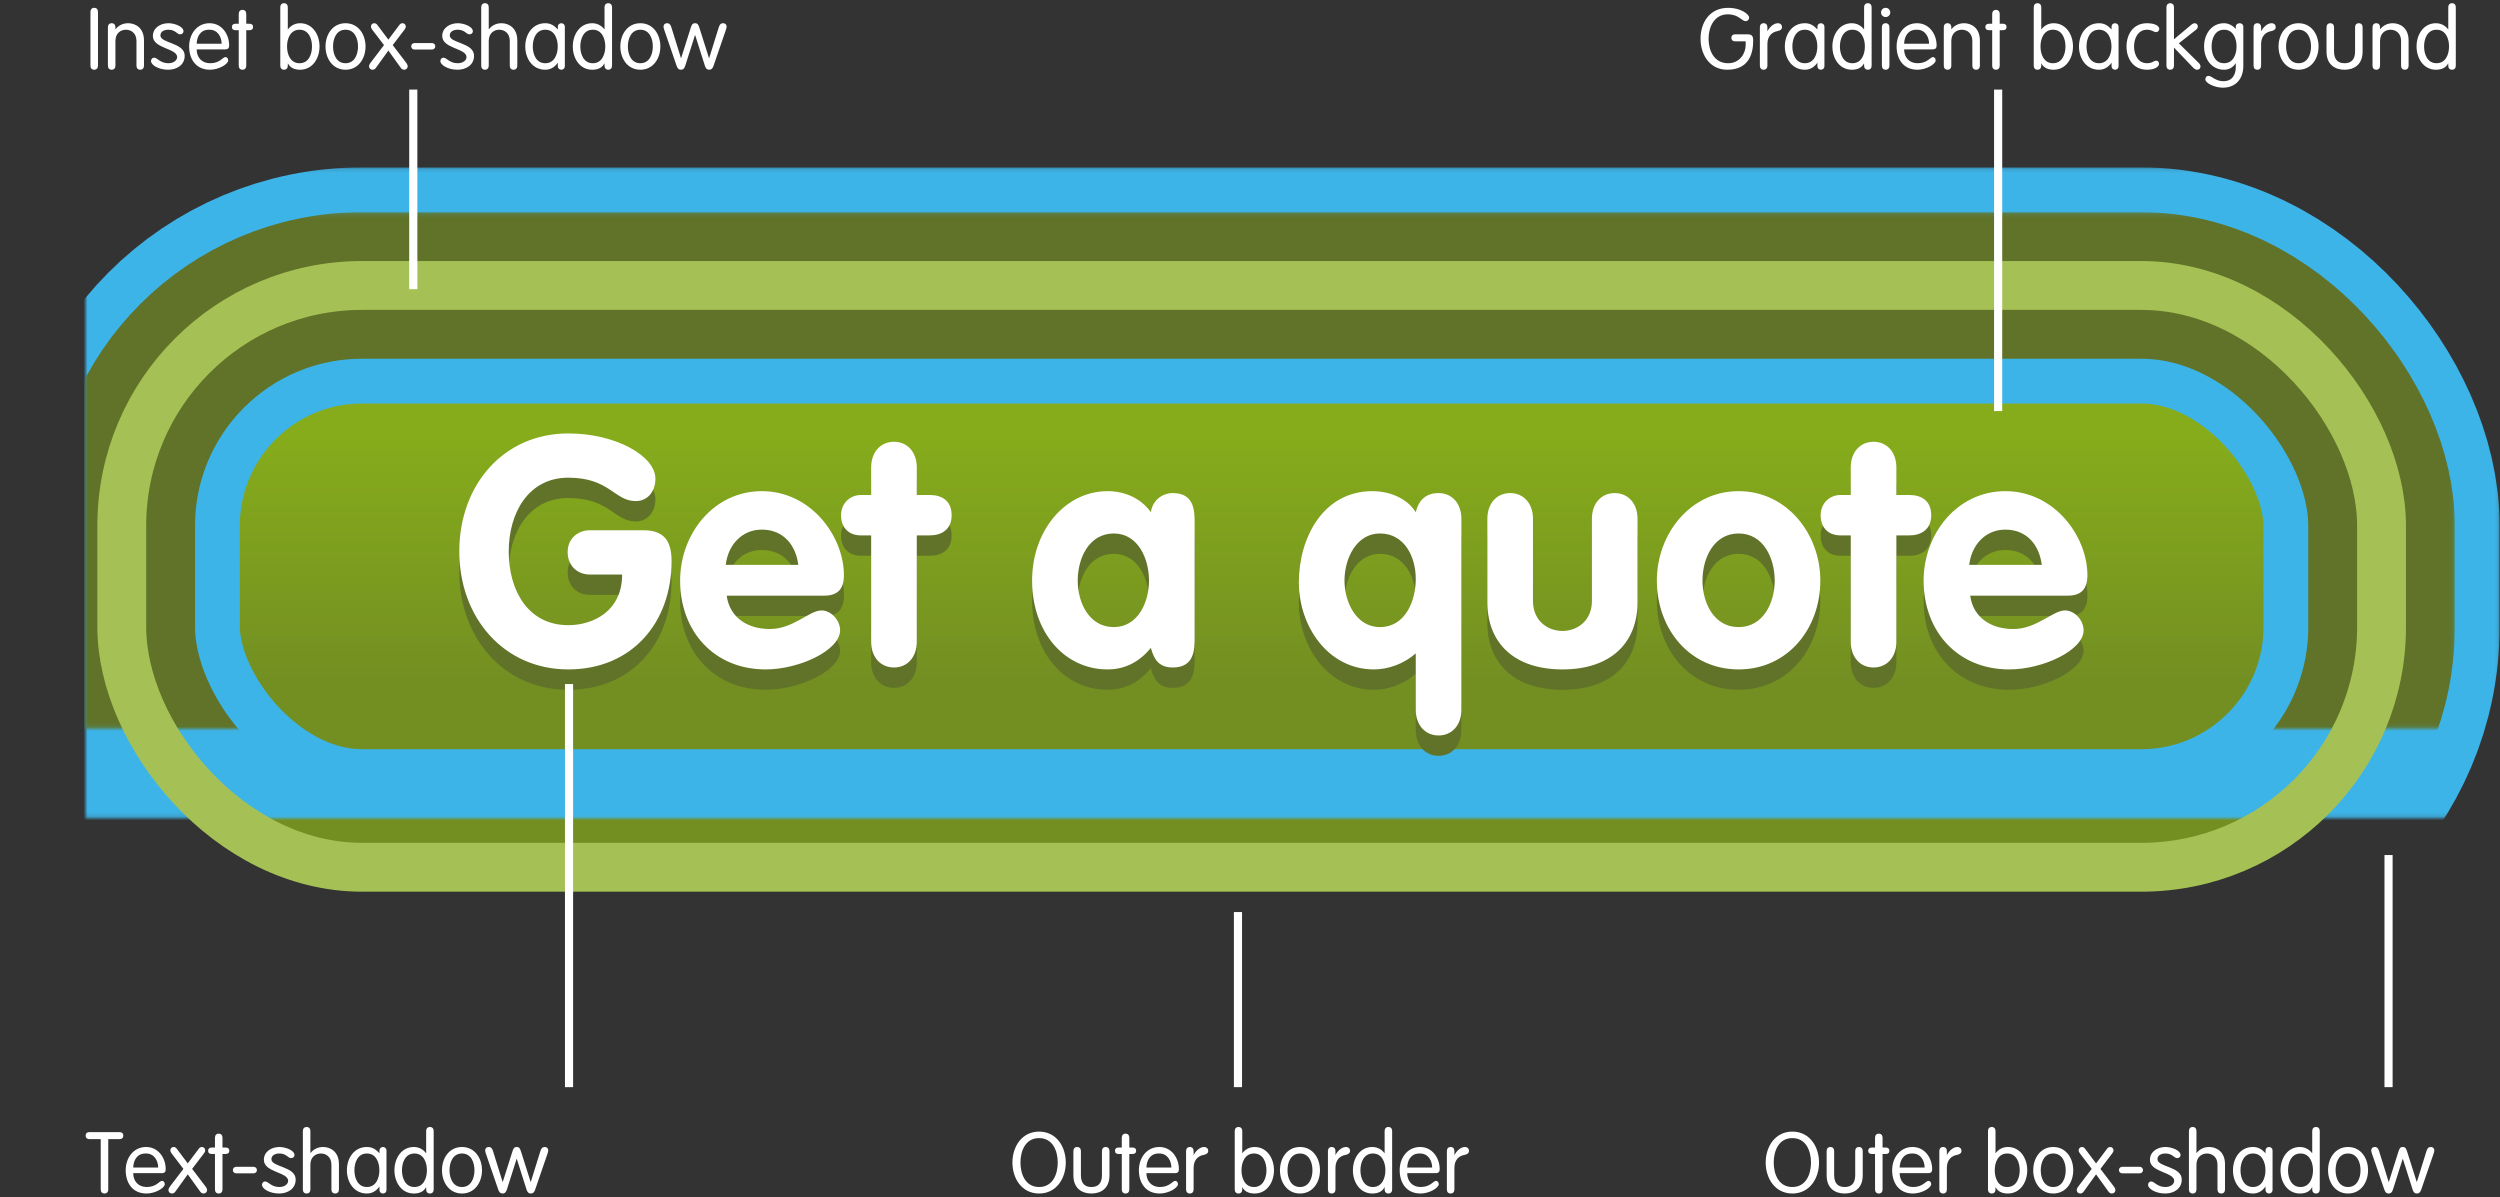 <?xml version="1.0" encoding="UTF-8" standalone="no"?>
<svg width="614px" height="294px" viewBox="0 0 614 294" version="1.1" xmlns="http://www.w3.org/2000/svg" xmlns:xlink="http://www.w3.org/1999/xlink">
    <rect x="0" y="0" width="614" height="294" fill="#333333" stroke="none"/>
    <!-- Generator: Sketch 39.1 (31720) - http://www.bohemiancoding.com/sketch -->
    <title>12-anatomy-2</title>
    <desc>Created with Sketch.</desc>
    <defs>
        <linearGradient x1="50%" y1="25.2%" x2="50%" y2="68.253%" id="linearGradient-1">
            <stop stop-color="#86AC1B" offset="0%"></stop>
            <stop stop-color="#738F22" offset="100%"></stop>
        </linearGradient>
        <rect id="path-2" x="8.907" y="70.111" width="555" height="142.887" rx="59"></rect>
        <mask id="mask-3" maskContentUnits="userSpaceOnUse" maskUnits="objectBoundingBox" x="-29" y="-29" width="613" height="200.887">
            <rect x="-20.093" y="41.111" width="613" height="200.887" fill="white"></rect>
            <use xlink:href="#path-2" fill="black"></use>
        </mask>
        <mask id="mask-4" maskContentUnits="userSpaceOnUse" maskUnits="objectBoundingBox" x="-18" y="-18" width="591" height="178.887">
            <rect x="-9.093" y="52.111" width="591" height="178.887" fill="white"></rect>
            <use xlink:href="#path-2" fill="black"></use>
        </mask>
    </defs>
    <g id="Templates" stroke="none" stroke-width="1" fill="none" fill-rule="evenodd">
        <g id="12-buttons" transform="translate(-804, -2794)">
            <g id="12-anatomy-2" transform="translate(825, 2794)">
                <g id="Rectangle-1">
                    <use fill="url(#linearGradient-1)" fill-rule="evenodd" xlink:href="#path-2"></use>
                    <use stroke="#3DB4E7" mask="url(#mask-3)" stroke-width="58" xlink:href="#path-2"></use>
                    <use stroke="#607328" mask="url(#mask-4)" stroke-width="36" xlink:href="#path-2"></use>
                    <use stroke="#A5C155" stroke-width="12" xlink:href="#path-2"></use>
                </g>
                <path d="M123.862,135.233 C120.905,135.233 118.415,137.28 118.415,140.588 C118.415,143.816 120.671,146.1 123.862,146.1 L131.798,146.1 C131.798,155.077 124.717,158.542 118.571,158.542 C108.689,158.542 103.942,150.037 103.942,140.43 C103.942,130.902 108.844,122.319 118.571,122.319 C128.764,122.319 129.853,128.067 135.144,128.067 C137.867,128.067 139.968,125.941 139.968,122.555 C139.968,117.043 130.32,111.452 118.571,111.452 C102.697,111.452 91.804,124.051 91.804,140.43 C91.804,156.731 102.775,169.409 118.571,169.409 C134.132,169.409 143.936,157.991 143.936,142.793 C143.936,137.753 141.991,135.233 137.089,135.233 L123.862,135.233 Z M181.363,151.297 C184.786,151.297 186.265,149.644 186.265,146.257 C186.265,136.808 178.25,125.626 166.112,125.626 C154.285,125.626 146.037,136.099 146.037,147.596 C146.037,160.117 154.441,169.409 167.046,169.409 C175.371,169.409 185.331,164.684 185.331,159.802 C185.331,157.361 183.152,154.92 180.74,154.92 C177.784,154.92 173.815,159.487 168.057,159.487 C162.844,159.487 158.253,156.888 157.475,151.297 L181.363,151.297 Z M157.242,143.738 C157.786,138.934 161.132,135.075 166.112,135.075 C171.325,135.075 174.438,138.777 175.06,143.738 L157.242,143.738 Z M192.956,162.637 C192.956,166.417 195.291,168.936 198.559,168.936 C201.827,168.936 204.161,166.417 204.161,162.637 L204.161,136.493 L207.351,136.493 C210.23,136.493 212.72,135.075 212.72,131.532 C212.72,127.91 210.23,126.571 207.351,126.571 L204.161,126.571 L204.161,119.799 C204.161,116.019 201.827,113.499 198.559,113.499 C195.291,113.499 192.956,116.019 192.956,119.799 L192.956,126.571 L190.466,126.571 C187.665,126.571 185.564,128.697 185.564,131.532 C185.564,134.603 187.432,136.493 190.466,136.493 L192.956,136.493 L192.956,162.637 Z M272.4,133.501 C272.4,130.587 272.4,126.098 267.031,126.098 C264.308,126.098 261.973,128.067 261.662,130.823 C259.172,127.28 255.126,125.626 251.002,125.626 C240.731,125.626 232.484,135.154 232.484,147.596 C232.484,160.353 240.498,169.409 251.002,169.409 C255.282,169.409 258.783,167.598 261.662,164.133 C262.44,167.125 263.763,168.936 267.031,168.936 C272.4,168.936 272.4,164.448 272.4,161.534 L272.4,133.501 Z M243.688,147.596 C243.688,142.163 246.411,136.02 252.558,136.02 C258.472,136.02 261.195,142.163 261.195,147.596 C261.195,153.03 258.394,159.014 252.558,159.014 C246.489,159.014 243.688,153.03 243.688,147.596 L243.688,147.596 Z M337.915,132.398 C337.915,128.618 335.581,126.098 332.313,126.098 C329.201,126.098 327.411,127.831 326.711,130.823 C324.61,127.358 320.253,125.626 316.051,125.626 C303.99,125.626 297.999,137.044 297.999,148.069 C297.999,158.778 305.158,169.409 316.44,169.409 C319.941,169.409 323.754,168.07 326.711,165.472 L326.711,179.331 C326.711,183.111 329.045,185.631 332.313,185.631 C335.581,185.631 337.915,183.111 337.915,179.331 L337.915,132.398 Z M326.711,147.202 C326.711,152.715 324.065,159.014 317.918,159.014 C312.083,159.014 309.204,152.872 309.204,147.596 C309.204,142.241 312.083,136.02 317.918,136.02 C323.91,136.02 326.711,141.69 326.711,147.202 L326.711,147.202 Z M344.296,152.872 C344.296,162.952 350.909,169.409 362.737,169.409 C374.564,169.409 381.177,162.952 381.177,152.872 L381.177,132.398 C381.177,128.618 378.843,126.098 375.575,126.098 C372.307,126.098 369.973,128.618 369.973,132.398 L369.973,152.636 C369.973,157.361 366.471,159.959 362.737,159.959 C359.002,159.959 355.5,157.361 355.5,152.636 L355.5,132.398 C355.5,128.618 353.166,126.098 349.898,126.098 C346.63,126.098 344.296,128.618 344.296,132.398 L344.296,152.872 Z M405.999,125.626 C394.172,125.626 385.924,136.099 385.924,147.596 C385.924,159.408 393.938,169.409 405.999,169.409 C418.059,169.409 426.073,159.408 426.073,147.596 C426.073,136.099 417.826,125.626 405.999,125.626 L405.999,125.626 Z M405.999,136.02 C412.145,136.02 414.869,142.163 414.869,147.596 C414.869,153.03 412.068,159.014 405.999,159.014 C399.929,159.014 397.128,153.03 397.128,147.596 C397.128,142.163 399.852,136.02 405.999,136.02 L405.999,136.02 Z M433.543,162.637 C433.543,166.417 435.877,168.936 439.145,168.936 C442.413,168.936 444.748,166.417 444.748,162.637 L444.748,136.493 L447.938,136.493 C450.817,136.493 453.307,135.075 453.307,131.532 C453.307,127.91 450.817,126.571 447.938,126.571 L444.748,126.571 L444.748,119.799 C444.748,116.019 442.413,113.499 439.145,113.499 C435.877,113.499 433.543,116.019 433.543,119.799 L433.543,126.571 L431.053,126.571 C428.252,126.571 426.151,128.697 426.151,131.532 C426.151,134.603 428.019,136.493 431.053,136.493 L433.543,136.493 L433.543,162.637 Z M486.765,151.297 C490.188,151.297 491.667,149.644 491.667,146.257 C491.667,136.808 483.652,125.626 471.514,125.626 C459.687,125.626 451.439,136.099 451.439,147.596 C451.439,160.117 459.843,169.409 472.448,169.409 C480.773,169.409 490.733,164.684 490.733,159.802 C490.733,157.361 488.554,154.92 486.142,154.92 C483.185,154.92 479.217,159.487 473.459,159.487 C468.246,159.487 463.655,156.888 462.877,151.297 L486.765,151.297 Z M462.644,143.738 C463.188,138.934 466.534,135.075 471.514,135.075 C476.727,135.075 479.84,138.777 480.462,143.738 L462.644,143.738 Z" id="Get-a-quote" fill="#607328"></path>
                <path d="M123.862,130.233 C120.905,130.233 118.415,132.28 118.415,135.588 C118.415,138.816 120.671,141.1 123.862,141.1 L131.798,141.1 C131.798,150.077 124.717,153.542 118.571,153.542 C108.689,153.542 103.942,145.037 103.942,135.43 C103.942,125.902 108.844,117.319 118.571,117.319 C128.764,117.319 129.853,123.067 135.144,123.067 C137.867,123.067 139.968,120.941 139.968,117.555 C139.968,112.043 130.32,106.452 118.571,106.452 C102.697,106.452 91.804,119.051 91.804,135.43 C91.804,151.731 102.775,164.409 118.571,164.409 C134.132,164.409 143.936,152.991 143.936,137.793 C143.936,132.753 141.991,130.233 137.089,130.233 L123.862,130.233 Z M181.363,146.297 C184.786,146.297 186.265,144.644 186.265,141.257 C186.265,131.808 178.25,120.626 166.112,120.626 C154.285,120.626 146.037,131.099 146.037,142.596 C146.037,155.117 154.441,164.409 167.046,164.409 C175.371,164.409 185.331,159.684 185.331,154.802 C185.331,152.361 183.152,149.92 180.74,149.92 C177.784,149.92 173.815,154.487 168.057,154.487 C162.844,154.487 158.253,151.888 157.475,146.297 L181.363,146.297 Z M157.242,138.738 C157.786,133.934 161.132,130.075 166.112,130.075 C171.325,130.075 174.438,133.777 175.06,138.738 L157.242,138.738 Z M192.956,157.637 C192.956,161.417 195.291,163.936 198.559,163.936 C201.827,163.936 204.161,161.417 204.161,157.637 L204.161,131.493 L207.351,131.493 C210.23,131.493 212.72,130.075 212.72,126.532 C212.72,122.91 210.23,121.571 207.351,121.571 L204.161,121.571 L204.161,114.799 C204.161,111.019 201.827,108.499 198.559,108.499 C195.291,108.499 192.956,111.019 192.956,114.799 L192.956,121.571 L190.466,121.571 C187.665,121.571 185.564,123.697 185.564,126.532 C185.564,129.603 187.432,131.493 190.466,131.493 L192.956,131.493 L192.956,157.637 Z M272.4,128.501 C272.4,125.587 272.4,121.098 267.031,121.098 C264.308,121.098 261.973,123.067 261.662,125.823 C259.172,122.28 255.126,120.626 251.002,120.626 C240.731,120.626 232.484,130.154 232.484,142.596 C232.484,155.353 240.498,164.409 251.002,164.409 C255.282,164.409 258.783,162.598 261.662,159.133 C262.44,162.125 263.763,163.936 267.031,163.936 C272.4,163.936 272.4,159.448 272.4,156.534 L272.4,128.501 Z M243.688,142.596 C243.688,137.163 246.411,131.02 252.558,131.02 C258.472,131.02 261.195,137.163 261.195,142.596 C261.195,148.03 258.394,154.014 252.558,154.014 C246.489,154.014 243.688,148.03 243.688,142.596 L243.688,142.596 Z M337.915,127.398 C337.915,123.618 335.581,121.098 332.313,121.098 C329.201,121.098 327.411,122.831 326.711,125.823 C324.61,122.358 320.253,120.626 316.051,120.626 C303.99,120.626 297.999,132.044 297.999,143.069 C297.999,153.778 305.158,164.409 316.44,164.409 C319.941,164.409 323.754,163.07 326.711,160.472 L326.711,174.331 C326.711,178.111 329.045,180.631 332.313,180.631 C335.581,180.631 337.915,178.111 337.915,174.331 L337.915,127.398 Z M326.711,142.202 C326.711,147.715 324.065,154.014 317.918,154.014 C312.083,154.014 309.204,147.872 309.204,142.596 C309.204,137.241 312.083,131.02 317.918,131.02 C323.91,131.02 326.711,136.69 326.711,142.202 L326.711,142.202 Z M344.296,147.872 C344.296,157.952 350.909,164.409 362.737,164.409 C374.564,164.409 381.177,157.952 381.177,147.872 L381.177,127.398 C381.177,123.618 378.843,121.098 375.575,121.098 C372.307,121.098 369.973,123.618 369.973,127.398 L369.973,147.636 C369.973,152.361 366.471,154.959 362.737,154.959 C359.002,154.959 355.5,152.361 355.5,147.636 L355.5,127.398 C355.5,123.618 353.166,121.098 349.898,121.098 C346.63,121.098 344.296,123.618 344.296,127.398 L344.296,147.872 Z M405.999,120.626 C394.172,120.626 385.924,131.099 385.924,142.596 C385.924,154.408 393.938,164.409 405.999,164.409 C418.059,164.409 426.073,154.408 426.073,142.596 C426.073,131.099 417.826,120.626 405.999,120.626 L405.999,120.626 Z M405.999,131.02 C412.145,131.02 414.869,137.163 414.869,142.596 C414.869,148.03 412.068,154.014 405.999,154.014 C399.929,154.014 397.128,148.03 397.128,142.596 C397.128,137.163 399.852,131.02 405.999,131.02 L405.999,131.02 Z M433.543,157.637 C433.543,161.417 435.877,163.936 439.145,163.936 C442.413,163.936 444.748,161.417 444.748,157.637 L444.748,131.493 L447.938,131.493 C450.817,131.493 453.307,130.075 453.307,126.532 C453.307,122.91 450.817,121.571 447.938,121.571 L444.748,121.571 L444.748,114.799 C444.748,111.019 442.413,108.499 439.145,108.499 C435.877,108.499 433.543,111.019 433.543,114.799 L433.543,121.571 L431.053,121.571 C428.252,121.571 426.151,123.697 426.151,126.532 C426.151,129.603 428.019,131.493 431.053,131.493 L433.543,131.493 L433.543,157.637 Z M486.765,146.297 C490.188,146.297 491.667,144.644 491.667,141.257 C491.667,131.808 483.652,120.626 471.514,120.626 C459.687,120.626 451.439,131.099 451.439,142.596 C451.439,155.117 459.843,164.409 472.448,164.409 C480.773,164.409 490.733,159.684 490.733,154.802 C490.733,152.361 488.554,149.92 486.142,149.92 C483.185,149.92 479.217,154.487 473.459,154.487 C468.246,154.487 463.655,151.888 462.877,146.297 L486.765,146.297 Z M462.644,138.738 C463.188,133.934 466.534,130.075 471.514,130.075 C476.727,130.075 479.84,133.777 480.462,138.738 L462.644,138.738 Z" id="Get-a-quote" fill="#FFFFFF"></path>
                <path d="M80.504,23 L80.504,70.024" id="Line" stroke="#FFFFFF" stroke-width="2" stroke-linecap="square"></path>
                <path d="M469.744,23 L469.744,99.961" id="Line" stroke="#FFFFFF" stroke-width="2" stroke-linecap="square"></path>
                <path d="M565.627,210.999 L565.627,266.001" id="Line" stroke="#FFFFFF" stroke-width="2" stroke-linecap="square"></path>
                <path d="M283.045,225 L283.045,266" id="Line" stroke="#FFFFFF" stroke-width="2" stroke-linecap="square"></path>
                <path d="M118.754,169 L118.754,266.005" id="Line" stroke="#FFFFFF" stroke-width="2" stroke-linecap="square"></path>
                <path d="M3.066,2.909 C3.066,2.3 2.709,1.922 2.142,1.922 C1.575,1.922 1.218,2.3 1.218,2.909 L1.218,16.139 C1.218,16.748 1.575,17.126 2.142,17.126 C2.709,17.126 3.066,16.748 3.066,16.139 L3.066,2.909 Z M5.502,16.139 C5.502,16.748 5.859,17.126 6.426,17.126 C6.993,17.126 7.35,16.748 7.35,16.139 L7.35,10.049 C7.35,8.096 8.715,7.298 9.933,7.298 C11.151,7.298 12.516,8.096 12.516,10.049 L12.516,16.139 C12.516,16.748 12.873,17.126 13.44,17.126 C14.007,17.126 14.364,16.748 14.364,16.139 L14.364,9.944 C14.364,6.794 12.201,5.702 10.479,5.702 C9.366,5.702 8.211,6.122 7.392,7.172 L7.35,7.13 L7.35,6.689 C7.35,6.08 6.993,5.702 6.426,5.702 C5.859,5.702 5.502,6.08 5.502,6.689 L5.502,16.139 Z M16.548,8.852 C16.548,11.96 22.512,11.834 22.512,14.018 C22.512,14.774 21.693,15.53 20.349,15.53 C18.333,15.53 17.661,14.165 16.842,14.165 C16.443,14.165 16.086,14.501 16.086,15.005 C16.086,15.95 17.934,17.126 20.286,17.126 C22.365,17.126 24.36,16.013 24.36,13.682 C24.36,10.448 18.396,10.658 18.396,8.705 C18.396,7.76 19.299,7.298 20.349,7.298 C22.113,7.298 22.428,8.432 23.226,8.432 C23.793,8.432 24.066,8.075 24.066,7.676 C24.066,6.521 21.882,5.702 20.349,5.702 C18.48,5.702 16.548,6.794 16.548,8.852 L16.548,8.852 Z M34.251,12.128 C35.049,12.128 35.28,11.792 35.28,11.141 C35.28,8.453 33.516,5.702 30.471,5.702 C27.342,5.702 25.452,8.39 25.452,11.414 C25.452,14.375 27.006,17.126 30.576,17.126 C32.76,17.126 35.049,15.74 35.049,14.837 C35.049,14.312 34.713,14.018 34.377,14.018 C33.684,14.018 33.054,15.53 30.597,15.53 C28.518,15.53 27.3,14.039 27.3,12.128 L34.251,12.128 Z M27.3,10.742 C27.363,9.041 28.182,7.214 30.471,7.298 C32.508,7.298 33.432,9.146 33.432,10.742 L27.3,10.742 Z M37.632,5.828 L36.876,5.828 C36.267,5.828 35.952,6.122 35.952,6.626 C35.952,7.13 36.267,7.424 36.876,7.424 L37.632,7.424 L37.632,16.139 C37.632,16.748 37.989,17.126 38.556,17.126 C39.123,17.126 39.48,16.748 39.48,16.139 L39.48,7.424 L40.236,7.424 C40.845,7.424 41.16,7.13 41.16,6.626 C41.16,6.122 40.845,5.828 40.236,5.828 L39.48,5.828 L39.48,3.413 C39.48,2.804 39.123,2.426 38.556,2.426 C37.989,2.426 37.632,2.804 37.632,3.413 L37.632,5.828 Z M49.497,11.414 C49.497,9.524 50.295,7.298 52.563,7.298 C54.831,7.298 55.629,9.524 55.629,11.414 C55.629,13.304 54.831,15.53 52.563,15.53 C50.295,15.53 49.497,13.304 49.497,11.414 L49.497,11.414 Z M47.838,16.139 C47.838,16.748 48.195,17.126 48.762,17.126 C49.329,17.126 49.686,16.748 49.686,16.139 L49.686,15.593 L49.728,15.593 C50.253,16.601 51.24,17.126 52.71,17.126 C55.734,17.126 57.477,14.375 57.477,11.414 C57.477,8.453 55.734,5.702 52.71,5.702 C51.24,5.702 50.211,6.521 49.728,7.214 L49.686,7.214 L49.686,1.775 C49.686,1.166 49.329,0.788 48.762,0.788 C48.195,0.788 47.838,1.166 47.838,1.775 L47.838,16.139 Z M58.947,11.414 C58.947,14.375 60.711,17.126 63.861,17.126 C67.011,17.126 68.775,14.375 68.775,11.414 C68.775,8.453 67.011,5.702 63.861,5.702 C60.711,5.702 58.947,8.453 58.947,11.414 L58.947,11.414 Z M60.795,11.414 C60.795,9.524 61.593,7.298 63.861,7.298 C66.129,7.298 66.927,9.524 66.927,11.414 C66.927,13.304 66.129,15.53 63.861,15.53 C61.593,15.53 60.795,13.304 60.795,11.414 L60.795,11.414 Z M70.014,15.404 C69.72,15.803 69.636,16.076 69.636,16.286 C69.636,16.748 69.993,17.126 70.476,17.126 C70.791,17.126 71.106,16.979 71.295,16.706 L74.382,12.422 L77.469,16.706 C77.658,16.979 77.973,17.126 78.288,17.126 C78.771,17.126 79.128,16.748 79.128,16.286 C79.128,16.076 79.044,15.803 78.75,15.404 L75.453,11.078 L78.351,7.277 C78.582,6.983 78.666,6.731 78.666,6.542 C78.666,6.08 78.33,5.702 77.889,5.702 C77.469,5.702 77.28,5.891 77.091,6.122 L74.382,9.734 L71.673,6.122 C71.484,5.891 71.295,5.702 70.875,5.702 C70.434,5.702 70.098,6.08 70.098,6.542 C70.098,6.731 70.182,6.983 70.413,7.277 L73.311,11.078 L70.014,15.404 Z M85.113,12.17 C85.554,12.17 85.911,11.813 85.911,11.372 C85.911,10.931 85.554,10.574 85.113,10.574 L80.787,10.574 C80.346,10.574 79.989,10.931 79.989,11.372 C79.989,11.813 80.346,12.17 80.787,12.17 L85.113,12.17 Z M87.612,8.852 C87.612,11.96 93.576,11.834 93.576,14.018 C93.576,14.774 92.757,15.53 91.413,15.53 C89.397,15.53 88.725,14.165 87.906,14.165 C87.507,14.165 87.15,14.501 87.15,15.005 C87.15,15.95 88.998,17.126 91.35,17.126 C93.429,17.126 95.424,16.013 95.424,13.682 C95.424,10.448 89.46,10.658 89.46,8.705 C89.46,7.76 90.363,7.298 91.413,7.298 C93.177,7.298 93.492,8.432 94.29,8.432 C94.857,8.432 95.13,8.075 95.13,7.676 C95.13,6.521 92.946,5.702 91.413,5.702 C89.544,5.702 87.612,6.794 87.612,8.852 L87.612,8.852 Z M104.202,16.139 C104.202,16.748 104.559,17.126 105.126,17.126 C105.693,17.126 106.05,16.748 106.05,16.139 L106.05,9.944 C106.05,6.794 103.887,5.702 102.165,5.702 C101.052,5.702 99.897,6.122 99.078,7.172 L99.036,7.13 L99.036,1.775 C99.036,1.166 98.679,0.788 98.112,0.788 C97.545,0.788 97.188,1.166 97.188,1.775 L97.188,16.139 C97.188,16.748 97.545,17.126 98.112,17.126 C98.679,17.126 99.036,16.748 99.036,16.139 L99.036,10.049 C99.036,8.096 100.401,7.298 101.619,7.298 C102.837,7.298 104.202,8.096 104.202,10.049 L104.202,16.139 Z M117.726,6.605 C117.726,5.954 117.222,5.702 116.865,5.702 C116.487,5.702 116.004,5.954 116.004,6.605 L116.004,7.193 L115.962,7.193 C115.101,6.248 114.198,5.702 112.917,5.702 C109.767,5.702 108.003,8.453 108.003,11.414 C108.003,14.375 109.767,17.126 112.917,17.126 C114.114,17.126 115.164,16.58 115.962,15.446 L116.004,15.446 L116.004,16.223 C116.004,16.874 116.487,17.126 116.865,17.126 C117.222,17.126 117.726,16.874 117.726,16.223 L117.726,6.605 Z M109.851,11.414 C109.851,9.524 110.649,7.298 112.917,7.298 C115.185,7.298 115.983,9.524 115.983,11.414 C115.983,13.304 115.185,15.53 112.917,15.53 C110.649,15.53 109.851,13.304 109.851,11.414 L109.851,11.414 Z M127.659,11.414 C127.659,13.304 126.861,15.53 124.593,15.53 C122.325,15.53 121.527,13.304 121.527,11.414 C121.527,9.524 122.325,7.298 124.593,7.298 C126.861,7.298 127.659,9.524 127.659,11.414 L127.659,11.414 Z M127.47,16.139 C127.47,16.748 127.827,17.126 128.394,17.126 C128.961,17.126 129.318,16.748 129.318,16.139 L129.318,1.775 C129.318,1.166 128.961,0.788 128.394,0.788 C127.827,0.788 127.47,1.166 127.47,1.775 L127.47,7.214 L127.428,7.214 C126.945,6.521 125.916,5.702 124.446,5.702 C121.422,5.702 119.679,8.453 119.679,11.414 C119.679,14.375 121.422,17.126 124.446,17.126 C125.916,17.126 126.903,16.601 127.428,15.593 L127.47,15.593 L127.47,16.139 Z M131.355,11.414 C131.355,14.375 133.119,17.126 136.269,17.126 C139.419,17.126 141.183,14.375 141.183,11.414 C141.183,8.453 139.419,5.702 136.269,5.702 C133.119,5.702 131.355,8.453 131.355,11.414 L131.355,11.414 Z M133.203,11.414 C133.203,9.524 134.001,7.298 136.269,7.298 C138.537,7.298 139.335,9.524 139.335,11.414 C139.335,13.304 138.537,15.53 136.269,15.53 C134.001,15.53 133.203,13.304 133.203,11.414 L133.203,11.414 Z M145.173,16.16 C145.425,16.874 145.719,17.126 146.244,17.126 C146.748,17.126 147.063,16.874 147.294,16.16 L149.688,8.621 L149.73,8.621 L152.124,16.16 C152.355,16.874 152.67,17.126 153.174,17.126 C153.699,17.126 153.993,16.874 154.245,16.16 L157.311,7.235 C157.395,6.962 157.458,6.71 157.458,6.521 C157.458,6.164 157.206,5.702 156.576,5.702 C156.177,5.702 155.799,5.849 155.547,6.647 L153.174,14.27 L153.132,14.27 L150.801,6.92 C150.549,6.122 150.381,5.702 149.709,5.702 C149.037,5.702 148.869,6.122 148.617,6.92 L146.286,14.27 L146.244,14.27 L143.871,6.647 C143.619,5.849 143.241,5.702 142.842,5.702 C142.212,5.702 141.96,6.164 141.96,6.521 C141.96,6.71 142.023,6.962 142.107,7.235 L145.173,16.16 Z" id="Inset-box-shadow" fill="#FFFFFF"></path>
                <path d="M407.739,10.154 L407.739,11.036 C407.739,13.052 406.332,15.53 403.434,15.53 C399.948,15.53 398.625,12.38 398.625,9.524 C398.625,6.668 399.99,3.518 403.35,3.518 C406.038,3.518 406.794,5.198 407.718,5.198 C408.243,5.198 408.6,4.799 408.6,4.316 C408.6,3.518 406.542,1.922 403.476,1.922 C398.793,1.922 396.651,5.639 396.651,9.524 C396.651,13.409 398.898,17.126 403.203,17.126 C408.285,17.126 409.587,13.556 409.587,9.944 C409.587,8.789 409.188,8.432 408.243,8.432 L405.135,8.432 C404.61,8.432 404.232,8.705 404.232,9.293 C404.232,9.881 404.61,10.154 405.135,10.154 L407.739,10.154 Z M411.225,16.139 C411.225,16.748 411.582,17.126 412.149,17.126 C412.716,17.126 413.073,16.748 413.073,16.139 L413.073,10.826 C413.073,8.663 414.417,7.844 415.509,7.655 C416.286,7.508 416.664,7.172 416.664,6.647 C416.664,6.122 416.286,5.702 415.635,5.702 C414.564,5.702 413.535,6.773 413.115,7.634 L413.073,7.634 L413.073,6.689 C413.073,6.08 412.716,5.702 412.149,5.702 C411.582,5.702 411.225,6.08 411.225,6.689 L411.225,16.139 Z M427.08,6.605 C427.08,5.954 426.576,5.702 426.219,5.702 C425.841,5.702 425.358,5.954 425.358,6.605 L425.358,7.193 L425.316,7.193 C424.455,6.248 423.552,5.702 422.271,5.702 C419.121,5.702 417.357,8.453 417.357,11.414 C417.357,14.375 419.121,17.126 422.271,17.126 C423.468,17.126 424.518,16.58 425.316,15.446 L425.358,15.446 L425.358,16.223 C425.358,16.874 425.841,17.126 426.219,17.126 C426.576,17.126 427.08,16.874 427.08,16.223 L427.08,6.605 Z M419.205,11.414 C419.205,9.524 420.003,7.298 422.271,7.298 C424.539,7.298 425.337,9.524 425.337,11.414 C425.337,13.304 424.539,15.53 422.271,15.53 C420.003,15.53 419.205,13.304 419.205,11.414 L419.205,11.414 Z M437.013,11.414 C437.013,13.304 436.215,15.53 433.947,15.53 C431.679,15.53 430.881,13.304 430.881,11.414 C430.881,9.524 431.679,7.298 433.947,7.298 C436.215,7.298 437.013,9.524 437.013,11.414 L437.013,11.414 Z M436.824,16.139 C436.824,16.748 437.181,17.126 437.748,17.126 C438.315,17.126 438.672,16.748 438.672,16.139 L438.672,1.775 C438.672,1.166 438.315,0.788 437.748,0.788 C437.181,0.788 436.824,1.166 436.824,1.775 L436.824,7.214 L436.782,7.214 C436.299,6.521 435.27,5.702 433.8,5.702 C430.776,5.702 429.033,8.453 429.033,11.414 C429.033,14.375 430.776,17.126 433.8,17.126 C435.27,17.126 436.257,16.601 436.782,15.593 L436.824,15.593 L436.824,16.139 Z M443.04,6.689 C443.04,6.08 442.683,5.702 442.116,5.702 C441.549,5.702 441.192,6.08 441.192,6.689 L441.192,16.139 C441.192,16.748 441.549,17.126 442.116,17.126 C442.683,17.126 443.04,16.748 443.04,16.139 L443.04,6.689 Z M440.982,3.056 C440.982,3.686 441.486,4.19 442.116,4.19 C442.746,4.19 443.25,3.686 443.25,3.056 C443.25,2.426 442.746,1.922 442.116,1.922 C441.486,1.922 440.982,2.426 440.982,3.056 L440.982,3.056 Z M453.603,12.128 C454.401,12.128 454.632,11.792 454.632,11.141 C454.632,8.453 452.868,5.702 449.823,5.702 C446.694,5.702 444.804,8.39 444.804,11.414 C444.804,14.375 446.358,17.126 449.928,17.126 C452.112,17.126 454.401,15.74 454.401,14.837 C454.401,14.312 454.065,14.018 453.729,14.018 C453.036,14.018 452.406,15.53 449.949,15.53 C447.87,15.53 446.652,14.039 446.652,12.128 L453.603,12.128 Z M446.652,10.742 C446.715,9.041 447.534,7.214 449.823,7.298 C451.86,7.298 452.784,9.146 452.784,10.742 L446.652,10.742 Z M456.396,16.139 C456.396,16.748 456.753,17.126 457.32,17.126 C457.887,17.126 458.244,16.748 458.244,16.139 L458.244,10.049 C458.244,8.096 459.609,7.298 460.827,7.298 C462.045,7.298 463.41,8.096 463.41,10.049 L463.41,16.139 C463.41,16.748 463.767,17.126 464.334,17.126 C464.901,17.126 465.258,16.748 465.258,16.139 L465.258,9.944 C465.258,6.794 463.095,5.702 461.373,5.702 C460.26,5.702 459.105,6.122 458.286,7.172 L458.244,7.13 L458.244,6.689 C458.244,6.08 457.887,5.702 457.32,5.702 C456.753,5.702 456.396,6.08 456.396,6.689 L456.396,16.139 Z M468.282,5.828 L467.526,5.828 C466.917,5.828 466.602,6.122 466.602,6.626 C466.602,7.13 466.917,7.424 467.526,7.424 L468.282,7.424 L468.282,16.139 C468.282,16.748 468.639,17.126 469.206,17.126 C469.773,17.126 470.13,16.748 470.13,16.139 L470.13,7.424 L470.886,7.424 C471.495,7.424 471.81,7.13 471.81,6.626 C471.81,6.122 471.495,5.828 470.886,5.828 L470.13,5.828 L470.13,3.413 C470.13,2.804 469.773,2.426 469.206,2.426 C468.639,2.426 468.282,2.804 468.282,3.413 L468.282,5.828 Z M480.147,11.414 C480.147,9.524 480.945,7.298 483.213,7.298 C485.481,7.298 486.279,9.524 486.279,11.414 C486.279,13.304 485.481,15.53 483.213,15.53 C480.945,15.53 480.147,13.304 480.147,11.414 L480.147,11.414 Z M478.488,16.139 C478.488,16.748 478.845,17.126 479.412,17.126 C479.979,17.126 480.336,16.748 480.336,16.139 L480.336,15.593 L480.378,15.593 C480.903,16.601 481.89,17.126 483.36,17.126 C486.384,17.126 488.127,14.375 488.127,11.414 C488.127,8.453 486.384,5.702 483.36,5.702 C481.89,5.702 480.861,6.521 480.378,7.214 L480.336,7.214 L480.336,1.775 C480.336,1.166 479.979,0.788 479.412,0.788 C478.845,0.788 478.488,1.166 478.488,1.775 L478.488,16.139 Z M499.32,6.605 C499.32,5.954 498.816,5.702 498.459,5.702 C498.081,5.702 497.598,5.954 497.598,6.605 L497.598,7.193 L497.556,7.193 C496.695,6.248 495.792,5.702 494.511,5.702 C491.361,5.702 489.597,8.453 489.597,11.414 C489.597,14.375 491.361,17.126 494.511,17.126 C495.708,17.126 496.758,16.58 497.556,15.446 L497.598,15.446 L497.598,16.223 C497.598,16.874 498.081,17.126 498.459,17.126 C498.816,17.126 499.32,16.874 499.32,16.223 L499.32,6.605 Z M491.445,11.414 C491.445,9.524 492.243,7.298 494.511,7.298 C496.779,7.298 497.577,9.524 497.577,11.414 C497.577,13.304 496.779,15.53 494.511,15.53 C492.243,15.53 491.445,13.304 491.445,11.414 L491.445,11.414 Z M501.273,11.414 C501.273,14.375 502.911,17.126 506.313,17.126 C508.224,17.126 509.253,16.37 509.253,15.677 C509.253,15.173 508.959,14.9 508.539,14.9 C507.951,14.9 507.615,15.53 506.313,15.53 C504.024,15.53 503.121,13.304 503.121,11.414 C503.121,9.524 504.024,7.298 506.313,7.298 C507.573,7.298 507.846,7.886 508.56,7.886 C509.001,7.886 509.316,7.487 509.316,7.109 C509.316,6.353 508.203,5.702 506.313,5.702 C502.911,5.702 501.273,8.453 501.273,11.414 L501.273,11.414 Z M511.08,16.139 C511.08,16.748 511.437,17.126 512.004,17.126 C512.571,17.126 512.928,16.748 512.928,16.139 L512.928,11.687 L517.59,16.559 C518.031,17 518.22,17.126 518.661,17.126 C519.06,17.126 519.438,16.811 519.438,16.391 C519.438,16.034 519.354,15.803 518.997,15.446 L514.125,10.637 L518.325,7.319 C518.682,7.046 518.787,6.794 518.787,6.521 C518.787,6.059 518.493,5.702 518.01,5.702 C517.695,5.702 517.338,5.933 516.96,6.269 L512.928,9.65 L512.928,1.775 C512.928,1.166 512.571,0.788 512.004,0.788 C511.437,0.788 511.08,1.166 511.08,1.775 L511.08,16.139 Z M529.959,6.605 C529.959,5.954 529.455,5.702 529.098,5.702 C528.594,5.702 528.111,5.954 528.111,6.605 L528.111,7.109 L528.069,7.109 C527.586,6.437 526.431,5.702 525.234,5.702 C522.084,5.702 520.32,8.453 520.32,11.414 C520.32,14.375 522.084,17.126 525.234,17.126 C526.494,17.126 527.502,16.496 528.069,15.53 L528.111,15.53 L528.111,16.496 C528.111,18.092 527.418,19.94 525.066,19.94 C523.071,19.94 522.252,18.638 521.412,18.638 C520.824,18.638 520.635,19.121 520.635,19.499 C520.635,20.444 523.008,21.536 524.919,21.536 C527.943,21.536 529.959,19.52 529.959,16.202 L529.959,6.605 Z M522.168,11.414 C522.168,9.524 522.966,7.298 525.234,7.298 C527.502,7.298 528.3,9.524 528.3,11.414 C528.3,13.304 527.502,15.53 525.234,15.53 C522.966,15.53 522.168,13.304 522.168,11.414 L522.168,11.414 Z M532.479,16.139 C532.479,16.748 532.836,17.126 533.403,17.126 C533.97,17.126 534.327,16.748 534.327,16.139 L534.327,10.826 C534.327,8.663 535.671,7.844 536.763,7.655 C537.54,7.508 537.918,7.172 537.918,6.647 C537.918,6.122 537.54,5.702 536.889,5.702 C535.818,5.702 534.789,6.773 534.369,7.634 L534.327,7.634 L534.327,6.689 C534.327,6.08 533.97,5.702 533.403,5.702 C532.836,5.702 532.479,6.08 532.479,6.689 L532.479,16.139 Z M538.611,11.414 C538.611,14.375 540.375,17.126 543.525,17.126 C546.675,17.126 548.439,14.375 548.439,11.414 C548.439,8.453 546.675,5.702 543.525,5.702 C540.375,5.702 538.611,8.453 538.611,11.414 L538.611,11.414 Z M540.459,11.414 C540.459,9.524 541.257,7.298 543.525,7.298 C545.793,7.298 546.591,9.524 546.591,11.414 C546.591,13.304 545.793,15.53 543.525,15.53 C541.257,15.53 540.459,13.304 540.459,11.414 L540.459,11.414 Z M550.392,12.674 C550.392,15.95 552.576,17.126 554.823,17.126 C557.07,17.126 559.254,15.95 559.254,12.674 L559.254,6.689 C559.254,6.08 558.897,5.702 558.33,5.702 C557.763,5.702 557.406,6.08 557.406,6.689 L557.406,12.611 C557.406,14.522 556.566,15.53 554.823,15.53 C553.08,15.53 552.24,14.522 552.24,12.611 L552.24,6.689 C552.24,6.08 551.883,5.702 551.316,5.702 C550.749,5.702 550.392,6.08 550.392,6.689 L550.392,12.674 Z M561.69,16.139 C561.69,16.748 562.047,17.126 562.614,17.126 C563.181,17.126 563.538,16.748 563.538,16.139 L563.538,10.049 C563.538,8.096 564.903,7.298 566.121,7.298 C567.339,7.298 568.704,8.096 568.704,10.049 L568.704,16.139 C568.704,16.748 569.061,17.126 569.628,17.126 C570.195,17.126 570.552,16.748 570.552,16.139 L570.552,9.944 C570.552,6.794 568.389,5.702 566.667,5.702 C565.554,5.702 564.399,6.122 563.58,7.172 L563.538,7.13 L563.538,6.689 C563.538,6.08 563.181,5.702 562.614,5.702 C562.047,5.702 561.69,6.08 561.69,6.689 L561.69,16.139 Z M580.485,11.414 C580.485,13.304 579.687,15.53 577.419,15.53 C575.151,15.53 574.353,13.304 574.353,11.414 C574.353,9.524 575.151,7.298 577.419,7.298 C579.687,7.298 580.485,9.524 580.485,11.414 L580.485,11.414 Z M580.296,16.139 C580.296,16.748 580.653,17.126 581.22,17.126 C581.787,17.126 582.144,16.748 582.144,16.139 L582.144,1.775 C582.144,1.166 581.787,0.788 581.22,0.788 C580.653,0.788 580.296,1.166 580.296,1.775 L580.296,7.214 L580.254,7.214 C579.771,6.521 578.742,5.702 577.272,5.702 C574.248,5.702 572.505,8.453 572.505,11.414 C572.505,14.375 574.248,17.126 577.272,17.126 C578.742,17.126 579.729,16.601 580.254,15.593 L580.296,15.593 L580.296,16.139 Z" id="Gradient-background" fill="#FFFFFF"></path>
                <path d="M3.738,292.139 C3.738,292.748 4.095,293.126 4.662,293.126 C5.229,293.126 5.586,292.748 5.586,292.139 L5.586,279.77 L8.379,279.77 C8.904,279.77 9.282,279.497 9.282,278.909 C9.282,278.321 8.904,278.048 8.379,278.048 L0.945,278.048 C0.42,278.048 0.042,278.321 0.042,278.909 C0.042,279.497 0.42,279.77 0.945,279.77 L3.738,279.77 L3.738,292.139 Z M18.669,288.128 C19.467,288.128 19.698,287.792 19.698,287.141 C19.698,284.453 17.934,281.702 14.889,281.702 C11.76,281.702 9.87,284.39 9.87,287.414 C9.87,290.375 11.424,293.126 14.994,293.126 C17.178,293.126 19.467,291.74 19.467,290.837 C19.467,290.312 19.131,290.018 18.795,290.018 C18.102,290.018 17.472,291.53 15.015,291.53 C12.936,291.53 11.718,290.039 11.718,288.128 L18.669,288.128 Z M11.718,286.742 C11.781,285.041 12.6,283.214 14.889,283.298 C16.926,283.298 17.85,285.146 17.85,286.742 L11.718,286.742 Z M20.748,291.404 C20.454,291.803 20.37,292.076 20.37,292.286 C20.37,292.748 20.727,293.126 21.21,293.126 C21.525,293.126 21.84,292.979 22.029,292.706 L25.116,288.422 L28.203,292.706 C28.392,292.979 28.707,293.126 29.022,293.126 C29.505,293.126 29.862,292.748 29.862,292.286 C29.862,292.076 29.778,291.803 29.484,291.404 L26.187,287.078 L29.085,283.277 C29.316,282.983 29.4,282.731 29.4,282.542 C29.4,282.08 29.064,281.702 28.623,281.702 C28.203,281.702 28.014,281.891 27.825,282.122 L25.116,285.734 L22.407,282.122 C22.218,281.891 22.029,281.702 21.609,281.702 C21.168,281.702 20.832,282.08 20.832,282.542 C20.832,282.731 20.916,282.983 21.147,283.277 L24.045,287.078 L20.748,291.404 Z M31.794,281.828 L31.038,281.828 C30.429,281.828 30.114,282.122 30.114,282.626 C30.114,283.13 30.429,283.424 31.038,283.424 L31.794,283.424 L31.794,292.139 C31.794,292.748 32.151,293.126 32.718,293.126 C33.285,293.126 33.642,292.748 33.642,292.139 L33.642,283.424 L34.398,283.424 C35.007,283.424 35.322,283.13 35.322,282.626 C35.322,282.122 35.007,281.828 34.398,281.828 L33.642,281.828 L33.642,279.413 C33.642,278.804 33.285,278.426 32.718,278.426 C32.151,278.426 31.794,278.804 31.794,279.413 L31.794,281.828 Z M41.307,288.17 C41.748,288.17 42.105,287.813 42.105,287.372 C42.105,286.931 41.748,286.574 41.307,286.574 L36.981,286.574 C36.54,286.574 36.183,286.931 36.183,287.372 C36.183,287.813 36.54,288.17 36.981,288.17 L41.307,288.17 Z M43.806,284.852 C43.806,287.96 49.77,287.834 49.77,290.018 C49.77,290.774 48.951,291.53 47.607,291.53 C45.591,291.53 44.919,290.165 44.1,290.165 C43.701,290.165 43.344,290.501 43.344,291.005 C43.344,291.95 45.192,293.126 47.544,293.126 C49.623,293.126 51.618,292.013 51.618,289.682 C51.618,286.448 45.654,286.658 45.654,284.705 C45.654,283.76 46.557,283.298 47.607,283.298 C49.371,283.298 49.686,284.432 50.484,284.432 C51.051,284.432 51.324,284.075 51.324,283.676 C51.324,282.521 49.14,281.702 47.607,281.702 C45.738,281.702 43.806,282.794 43.806,284.852 L43.806,284.852 Z M60.396,292.139 C60.396,292.748 60.753,293.126 61.32,293.126 C61.887,293.126 62.244,292.748 62.244,292.139 L62.244,285.944 C62.244,282.794 60.081,281.702 58.359,281.702 C57.246,281.702 56.091,282.122 55.272,283.172 L55.23,283.13 L55.23,277.775 C55.23,277.166 54.873,276.788 54.306,276.788 C53.739,276.788 53.382,277.166 53.382,277.775 L53.382,292.139 C53.382,292.748 53.739,293.126 54.306,293.126 C54.873,293.126 55.23,292.748 55.23,292.139 L55.23,286.049 C55.23,284.096 56.595,283.298 57.813,283.298 C59.031,283.298 60.396,284.096 60.396,286.049 L60.396,292.139 Z M73.92,282.605 C73.92,281.954 73.416,281.702 73.059,281.702 C72.681,281.702 72.198,281.954 72.198,282.605 L72.198,283.193 L72.156,283.193 C71.295,282.248 70.392,281.702 69.111,281.702 C65.961,281.702 64.197,284.453 64.197,287.414 C64.197,290.375 65.961,293.126 69.111,293.126 C70.308,293.126 71.358,292.58 72.156,291.446 L72.198,291.446 L72.198,292.223 C72.198,292.874 72.681,293.126 73.059,293.126 C73.416,293.126 73.92,292.874 73.92,292.223 L73.92,282.605 Z M66.045,287.414 C66.045,285.524 66.843,283.298 69.111,283.298 C71.379,283.298 72.177,285.524 72.177,287.414 C72.177,289.304 71.379,291.53 69.111,291.53 C66.843,291.53 66.045,289.304 66.045,287.414 L66.045,287.414 Z M83.853,287.414 C83.853,289.304 83.055,291.53 80.787,291.53 C78.519,291.53 77.721,289.304 77.721,287.414 C77.721,285.524 78.519,283.298 80.787,283.298 C83.055,283.298 83.853,285.524 83.853,287.414 L83.853,287.414 Z M83.664,292.139 C83.664,292.748 84.021,293.126 84.588,293.126 C85.155,293.126 85.512,292.748 85.512,292.139 L85.512,277.775 C85.512,277.166 85.155,276.788 84.588,276.788 C84.021,276.788 83.664,277.166 83.664,277.775 L83.664,283.214 L83.622,283.214 C83.139,282.521 82.11,281.702 80.64,281.702 C77.616,281.702 75.873,284.453 75.873,287.414 C75.873,290.375 77.616,293.126 80.64,293.126 C82.11,293.126 83.097,292.601 83.622,291.593 L83.664,291.593 L83.664,292.139 Z M87.549,287.414 C87.549,290.375 89.313,293.126 92.463,293.126 C95.613,293.126 97.377,290.375 97.377,287.414 C97.377,284.453 95.613,281.702 92.463,281.702 C89.313,281.702 87.549,284.453 87.549,287.414 L87.549,287.414 Z M89.397,287.414 C89.397,285.524 90.195,283.298 92.463,283.298 C94.731,283.298 95.529,285.524 95.529,287.414 C95.529,289.304 94.731,291.53 92.463,291.53 C90.195,291.53 89.397,289.304 89.397,287.414 L89.397,287.414 Z M101.367,292.16 C101.619,292.874 101.913,293.126 102.438,293.126 C102.942,293.126 103.257,292.874 103.488,292.16 L105.882,284.621 L105.924,284.621 L108.318,292.16 C108.549,292.874 108.864,293.126 109.368,293.126 C109.893,293.126 110.187,292.874 110.439,292.16 L113.505,283.235 C113.589,282.962 113.652,282.71 113.652,282.521 C113.652,282.164 113.4,281.702 112.77,281.702 C112.371,281.702 111.993,281.849 111.741,282.647 L109.368,290.27 L109.326,290.27 L106.995,282.92 C106.743,282.122 106.575,281.702 105.903,281.702 C105.231,281.702 105.063,282.122 104.811,282.92 L102.48,290.27 L102.438,290.27 L100.065,282.647 C99.813,281.849 99.435,281.702 99.036,281.702 C98.406,281.702 98.154,282.164 98.154,282.521 C98.154,282.71 98.217,282.962 98.301,283.235 L101.367,292.16 Z" id="Text-shadow" fill="#FFFFFF"></path>
                <path d="M229.625,285.524 C229.625,282.668 230.843,279.518 234.203,279.518 C237.563,279.518 238.781,282.668 238.781,285.524 C238.781,288.38 237.563,291.53 234.203,291.53 C230.843,291.53 229.625,288.38 229.625,285.524 L229.625,285.524 Z M227.651,285.524 C227.651,289.409 229.94,293.126 234.203,293.126 C238.466,293.126 240.755,289.409 240.755,285.524 C240.755,281.639 238.466,277.922 234.203,277.922 C229.94,277.922 227.651,281.639 227.651,285.524 L227.651,285.524 Z M242.624,288.674 C242.624,291.95 244.808,293.126 247.055,293.126 C249.302,293.126 251.486,291.95 251.486,288.674 L251.486,282.689 C251.486,282.08 251.129,281.702 250.562,281.702 C249.995,281.702 249.638,282.08 249.638,282.689 L249.638,288.611 C249.638,290.522 248.798,291.53 247.055,291.53 C245.312,291.53 244.472,290.522 244.472,288.611 L244.472,282.689 C244.472,282.08 244.115,281.702 243.548,281.702 C242.981,281.702 242.624,282.08 242.624,282.689 L242.624,288.674 Z M254.51,281.828 L253.754,281.828 C253.145,281.828 252.83,282.122 252.83,282.626 C252.83,283.13 253.145,283.424 253.754,283.424 L254.51,283.424 L254.51,292.139 C254.51,292.748 254.867,293.126 255.434,293.126 C256.001,293.126 256.358,292.748 256.358,292.139 L256.358,283.424 L257.114,283.424 C257.723,283.424 258.038,283.13 258.038,282.626 C258.038,282.122 257.723,281.828 257.114,281.828 L256.358,281.828 L256.358,279.413 C256.358,278.804 256.001,278.426 255.434,278.426 C254.867,278.426 254.51,278.804 254.51,279.413 L254.51,281.828 Z M267.509,288.128 C268.307,288.128 268.538,287.792 268.538,287.141 C268.538,284.453 266.774,281.702 263.729,281.702 C260.6,281.702 258.71,284.39 258.71,287.414 C258.71,290.375 260.264,293.126 263.834,293.126 C266.018,293.126 268.307,291.74 268.307,290.837 C268.307,290.312 267.971,290.018 267.635,290.018 C266.942,290.018 266.312,291.53 263.855,291.53 C261.776,291.53 260.558,290.039 260.558,288.128 L267.509,288.128 Z M260.558,286.742 C260.621,285.041 261.44,283.214 263.729,283.298 C265.766,283.298 266.69,285.146 266.69,286.742 L260.558,286.742 Z M270.302,292.139 C270.302,292.748 270.659,293.126 271.226,293.126 C271.793,293.126 272.15,292.748 272.15,292.139 L272.15,286.826 C272.15,284.663 273.494,283.844 274.586,283.655 C275.363,283.508 275.741,283.172 275.741,282.647 C275.741,282.122 275.363,281.702 274.712,281.702 C273.641,281.702 272.612,282.773 272.192,283.634 L272.15,283.634 L272.15,282.689 C272.15,282.08 271.793,281.702 271.226,281.702 C270.659,281.702 270.302,282.08 270.302,282.689 L270.302,292.139 Z M283.91,287.414 C283.91,285.524 284.708,283.298 286.976,283.298 C289.244,283.298 290.042,285.524 290.042,287.414 C290.042,289.304 289.244,291.53 286.976,291.53 C284.708,291.53 283.91,289.304 283.91,287.414 L283.91,287.414 Z M282.251,292.139 C282.251,292.748 282.608,293.126 283.175,293.126 C283.742,293.126 284.099,292.748 284.099,292.139 L284.099,291.593 L284.141,291.593 C284.666,292.601 285.653,293.126 287.123,293.126 C290.147,293.126 291.89,290.375 291.89,287.414 C291.89,284.453 290.147,281.702 287.123,281.702 C285.653,281.702 284.624,282.521 284.141,283.214 L284.099,283.214 L284.099,277.775 C284.099,277.166 283.742,276.788 283.175,276.788 C282.608,276.788 282.251,277.166 282.251,277.775 L282.251,292.139 Z M293.36,287.414 C293.36,290.375 295.124,293.126 298.274,293.126 C301.424,293.126 303.188,290.375 303.188,287.414 C303.188,284.453 301.424,281.702 298.274,281.702 C295.124,281.702 293.36,284.453 293.36,287.414 L293.36,287.414 Z M295.208,287.414 C295.208,285.524 296.006,283.298 298.274,283.298 C300.542,283.298 301.34,285.524 301.34,287.414 C301.34,289.304 300.542,291.53 298.274,291.53 C296.006,291.53 295.208,289.304 295.208,287.414 L295.208,287.414 Z M305.141,292.139 C305.141,292.748 305.498,293.126 306.065,293.126 C306.632,293.126 306.989,292.748 306.989,292.139 L306.989,286.826 C306.989,284.663 308.333,283.844 309.425,283.655 C310.202,283.508 310.58,283.172 310.58,282.647 C310.58,282.122 310.202,281.702 309.551,281.702 C308.48,281.702 307.451,282.773 307.031,283.634 L306.989,283.634 L306.989,282.689 C306.989,282.08 306.632,281.702 306.065,281.702 C305.498,281.702 305.141,282.08 305.141,282.689 L305.141,292.139 Z M319.253,287.414 C319.253,289.304 318.455,291.53 316.187,291.53 C313.919,291.53 313.121,289.304 313.121,287.414 C313.121,285.524 313.919,283.298 316.187,283.298 C318.455,283.298 319.253,285.524 319.253,287.414 L319.253,287.414 Z M319.064,292.139 C319.064,292.748 319.421,293.126 319.988,293.126 C320.555,293.126 320.912,292.748 320.912,292.139 L320.912,277.775 C320.912,277.166 320.555,276.788 319.988,276.788 C319.421,276.788 319.064,277.166 319.064,277.775 L319.064,283.214 L319.022,283.214 C318.539,282.521 317.51,281.702 316.04,281.702 C313.016,281.702 311.273,284.453 311.273,287.414 C311.273,290.375 313.016,293.126 316.04,293.126 C317.51,293.126 318.497,292.601 319.022,291.593 L319.064,291.593 L319.064,292.139 Z M331.559,288.128 C332.357,288.128 332.588,287.792 332.588,287.141 C332.588,284.453 330.824,281.702 327.779,281.702 C324.65,281.702 322.76,284.39 322.76,287.414 C322.76,290.375 324.314,293.126 327.884,293.126 C330.068,293.126 332.357,291.74 332.357,290.837 C332.357,290.312 332.021,290.018 331.685,290.018 C330.992,290.018 330.362,291.53 327.905,291.53 C325.826,291.53 324.608,290.039 324.608,288.128 L331.559,288.128 Z M324.608,286.742 C324.671,285.041 325.49,283.214 327.779,283.298 C329.816,283.298 330.74,285.146 330.74,286.742 L324.608,286.742 Z M334.352,292.139 C334.352,292.748 334.709,293.126 335.276,293.126 C335.843,293.126 336.2,292.748 336.2,292.139 L336.2,286.826 C336.2,284.663 337.544,283.844 338.636,283.655 C339.413,283.508 339.791,283.172 339.791,282.647 C339.791,282.122 339.413,281.702 338.762,281.702 C337.691,281.702 336.662,282.773 336.242,283.634 L336.2,283.634 L336.2,282.689 C336.2,282.08 335.843,281.702 335.276,281.702 C334.709,281.702 334.352,282.08 334.352,282.689 L334.352,292.139 Z" id="Outer-border" fill="#FFFFFF"></path>
                <path d="M414.625,285.524 C414.625,282.668 415.843,279.518 419.203,279.518 C422.563,279.518 423.781,282.668 423.781,285.524 C423.781,288.38 422.563,291.53 419.203,291.53 C415.843,291.53 414.625,288.38 414.625,285.524 L414.625,285.524 Z M412.651,285.524 C412.651,289.409 414.94,293.126 419.203,293.126 C423.466,293.126 425.755,289.409 425.755,285.524 C425.755,281.639 423.466,277.922 419.203,277.922 C414.94,277.922 412.651,281.639 412.651,285.524 L412.651,285.524 Z M427.624,288.674 C427.624,291.95 429.808,293.126 432.055,293.126 C434.302,293.126 436.486,291.95 436.486,288.674 L436.486,282.689 C436.486,282.08 436.129,281.702 435.562,281.702 C434.995,281.702 434.638,282.08 434.638,282.689 L434.638,288.611 C434.638,290.522 433.798,291.53 432.055,291.53 C430.312,291.53 429.472,290.522 429.472,288.611 L429.472,282.689 C429.472,282.08 429.115,281.702 428.548,281.702 C427.981,281.702 427.624,282.08 427.624,282.689 L427.624,288.674 Z M439.51,281.828 L438.754,281.828 C438.145,281.828 437.83,282.122 437.83,282.626 C437.83,283.13 438.145,283.424 438.754,283.424 L439.51,283.424 L439.51,292.139 C439.51,292.748 439.867,293.126 440.434,293.126 C441.001,293.126 441.358,292.748 441.358,292.139 L441.358,283.424 L442.114,283.424 C442.723,283.424 443.038,283.13 443.038,282.626 C443.038,282.122 442.723,281.828 442.114,281.828 L441.358,281.828 L441.358,279.413 C441.358,278.804 441.001,278.426 440.434,278.426 C439.867,278.426 439.51,278.804 439.51,279.413 L439.51,281.828 Z M452.509,288.128 C453.307,288.128 453.538,287.792 453.538,287.141 C453.538,284.453 451.774,281.702 448.729,281.702 C445.6,281.702 443.71,284.39 443.71,287.414 C443.71,290.375 445.264,293.126 448.834,293.126 C451.018,293.126 453.307,291.74 453.307,290.837 C453.307,290.312 452.971,290.018 452.635,290.018 C451.942,290.018 451.312,291.53 448.855,291.53 C446.776,291.53 445.558,290.039 445.558,288.128 L452.509,288.128 Z M445.558,286.742 C445.621,285.041 446.44,283.214 448.729,283.298 C450.766,283.298 451.69,285.146 451.69,286.742 L445.558,286.742 Z M455.302,292.139 C455.302,292.748 455.659,293.126 456.226,293.126 C456.793,293.126 457.15,292.748 457.15,292.139 L457.15,286.826 C457.15,284.663 458.494,283.844 459.586,283.655 C460.363,283.508 460.741,283.172 460.741,282.647 C460.741,282.122 460.363,281.702 459.712,281.702 C458.641,281.702 457.612,282.773 457.192,283.634 L457.15,283.634 L457.15,282.689 C457.15,282.08 456.793,281.702 456.226,281.702 C455.659,281.702 455.302,282.08 455.302,282.689 L455.302,292.139 Z M468.91,287.414 C468.91,285.524 469.708,283.298 471.976,283.298 C474.244,283.298 475.042,285.524 475.042,287.414 C475.042,289.304 474.244,291.53 471.976,291.53 C469.708,291.53 468.91,289.304 468.91,287.414 L468.91,287.414 Z M467.251,292.139 C467.251,292.748 467.608,293.126 468.175,293.126 C468.742,293.126 469.099,292.748 469.099,292.139 L469.099,291.593 L469.141,291.593 C469.666,292.601 470.653,293.126 472.123,293.126 C475.147,293.126 476.89,290.375 476.89,287.414 C476.89,284.453 475.147,281.702 472.123,281.702 C470.653,281.702 469.624,282.521 469.141,283.214 L469.099,283.214 L469.099,277.775 C469.099,277.166 468.742,276.788 468.175,276.788 C467.608,276.788 467.251,277.166 467.251,277.775 L467.251,292.139 Z M478.36,287.414 C478.36,290.375 480.124,293.126 483.274,293.126 C486.424,293.126 488.188,290.375 488.188,287.414 C488.188,284.453 486.424,281.702 483.274,281.702 C480.124,281.702 478.36,284.453 478.36,287.414 L478.36,287.414 Z M480.208,287.414 C480.208,285.524 481.006,283.298 483.274,283.298 C485.542,283.298 486.34,285.524 486.34,287.414 C486.34,289.304 485.542,291.53 483.274,291.53 C481.006,291.53 480.208,289.304 480.208,287.414 L480.208,287.414 Z M489.427,291.404 C489.133,291.803 489.049,292.076 489.049,292.286 C489.049,292.748 489.406,293.126 489.889,293.126 C490.204,293.126 490.519,292.979 490.708,292.706 L493.795,288.422 L496.882,292.706 C497.071,292.979 497.386,293.126 497.701,293.126 C498.184,293.126 498.541,292.748 498.541,292.286 C498.541,292.076 498.457,291.803 498.163,291.404 L494.866,287.078 L497.764,283.277 C497.995,282.983 498.079,282.731 498.079,282.542 C498.079,282.08 497.743,281.702 497.302,281.702 C496.882,281.702 496.693,281.891 496.504,282.122 L493.795,285.734 L491.086,282.122 C490.897,281.891 490.708,281.702 490.288,281.702 C489.847,281.702 489.511,282.08 489.511,282.542 C489.511,282.731 489.595,282.983 489.826,283.277 L492.724,287.078 L489.427,291.404 Z M504.526,288.17 C504.967,288.17 505.324,287.813 505.324,287.372 C505.324,286.931 504.967,286.574 504.526,286.574 L500.2,286.574 C499.759,286.574 499.402,286.931 499.402,287.372 C499.402,287.813 499.759,288.17 500.2,288.17 L504.526,288.17 Z M507.025,284.852 C507.025,287.96 512.989,287.834 512.989,290.018 C512.989,290.774 512.17,291.53 510.826,291.53 C508.81,291.53 508.138,290.165 507.319,290.165 C506.92,290.165 506.563,290.501 506.563,291.005 C506.563,291.95 508.411,293.126 510.763,293.126 C512.842,293.126 514.837,292.013 514.837,289.682 C514.837,286.448 508.873,286.658 508.873,284.705 C508.873,283.76 509.776,283.298 510.826,283.298 C512.59,283.298 512.905,284.432 513.703,284.432 C514.27,284.432 514.543,284.075 514.543,283.676 C514.543,282.521 512.359,281.702 510.826,281.702 C508.957,281.702 507.025,282.794 507.025,284.852 L507.025,284.852 Z M523.615,292.139 C523.615,292.748 523.972,293.126 524.539,293.126 C525.106,293.126 525.463,292.748 525.463,292.139 L525.463,285.944 C525.463,282.794 523.3,281.702 521.578,281.702 C520.465,281.702 519.31,282.122 518.491,283.172 L518.449,283.13 L518.449,277.775 C518.449,277.166 518.092,276.788 517.525,276.788 C516.958,276.788 516.601,277.166 516.601,277.775 L516.601,292.139 C516.601,292.748 516.958,293.126 517.525,293.126 C518.092,293.126 518.449,292.748 518.449,292.139 L518.449,286.049 C518.449,284.096 519.814,283.298 521.032,283.298 C522.25,283.298 523.615,284.096 523.615,286.049 L523.615,292.139 Z M537.139,282.605 C537.139,281.954 536.635,281.702 536.278,281.702 C535.9,281.702 535.417,281.954 535.417,282.605 L535.417,283.193 L535.375,283.193 C534.514,282.248 533.611,281.702 532.33,281.702 C529.18,281.702 527.416,284.453 527.416,287.414 C527.416,290.375 529.18,293.126 532.33,293.126 C533.527,293.126 534.577,292.58 535.375,291.446 L535.417,291.446 L535.417,292.223 C535.417,292.874 535.9,293.126 536.278,293.126 C536.635,293.126 537.139,292.874 537.139,292.223 L537.139,282.605 Z M529.264,287.414 C529.264,285.524 530.062,283.298 532.33,283.298 C534.598,283.298 535.396,285.524 535.396,287.414 C535.396,289.304 534.598,291.53 532.33,291.53 C530.062,291.53 529.264,289.304 529.264,287.414 L529.264,287.414 Z M547.072,287.414 C547.072,289.304 546.274,291.53 544.006,291.53 C541.738,291.53 540.94,289.304 540.94,287.414 C540.94,285.524 541.738,283.298 544.006,283.298 C546.274,283.298 547.072,285.524 547.072,287.414 L547.072,287.414 Z M546.883,292.139 C546.883,292.748 547.24,293.126 547.807,293.126 C548.374,293.126 548.731,292.748 548.731,292.139 L548.731,277.775 C548.731,277.166 548.374,276.788 547.807,276.788 C547.24,276.788 546.883,277.166 546.883,277.775 L546.883,283.214 L546.841,283.214 C546.358,282.521 545.329,281.702 543.859,281.702 C540.835,281.702 539.092,284.453 539.092,287.414 C539.092,290.375 540.835,293.126 543.859,293.126 C545.329,293.126 546.316,292.601 546.841,291.593 L546.883,291.593 L546.883,292.139 Z M550.768,287.414 C550.768,290.375 552.532,293.126 555.682,293.126 C558.832,293.126 560.596,290.375 560.596,287.414 C560.596,284.453 558.832,281.702 555.682,281.702 C552.532,281.702 550.768,284.453 550.768,287.414 L550.768,287.414 Z M552.616,287.414 C552.616,285.524 553.414,283.298 555.682,283.298 C557.95,283.298 558.748,285.524 558.748,287.414 C558.748,289.304 557.95,291.53 555.682,291.53 C553.414,291.53 552.616,289.304 552.616,287.414 L552.616,287.414 Z M564.586,292.16 C564.838,292.874 565.132,293.126 565.657,293.126 C566.161,293.126 566.476,292.874 566.707,292.16 L569.101,284.621 L569.143,284.621 L571.537,292.16 C571.768,292.874 572.083,293.126 572.587,293.126 C573.112,293.126 573.406,292.874 573.658,292.16 L576.724,283.235 C576.808,282.962 576.871,282.71 576.871,282.521 C576.871,282.164 576.619,281.702 575.989,281.702 C575.59,281.702 575.212,281.849 574.96,282.647 L572.587,290.27 L572.545,290.27 L570.214,282.92 C569.962,282.122 569.794,281.702 569.122,281.702 C568.45,281.702 568.282,282.122 568.03,282.92 L565.699,290.27 L565.657,290.27 L563.284,282.647 C563.032,281.849 562.654,281.702 562.255,281.702 C561.625,281.702 561.373,282.164 561.373,282.521 C561.373,282.71 561.436,282.962 561.52,283.235 L564.586,292.16 Z" id="Outer-box-shadow" fill="#FFFFFF"></path>
            </g>
        </g>
    </g>
</svg>